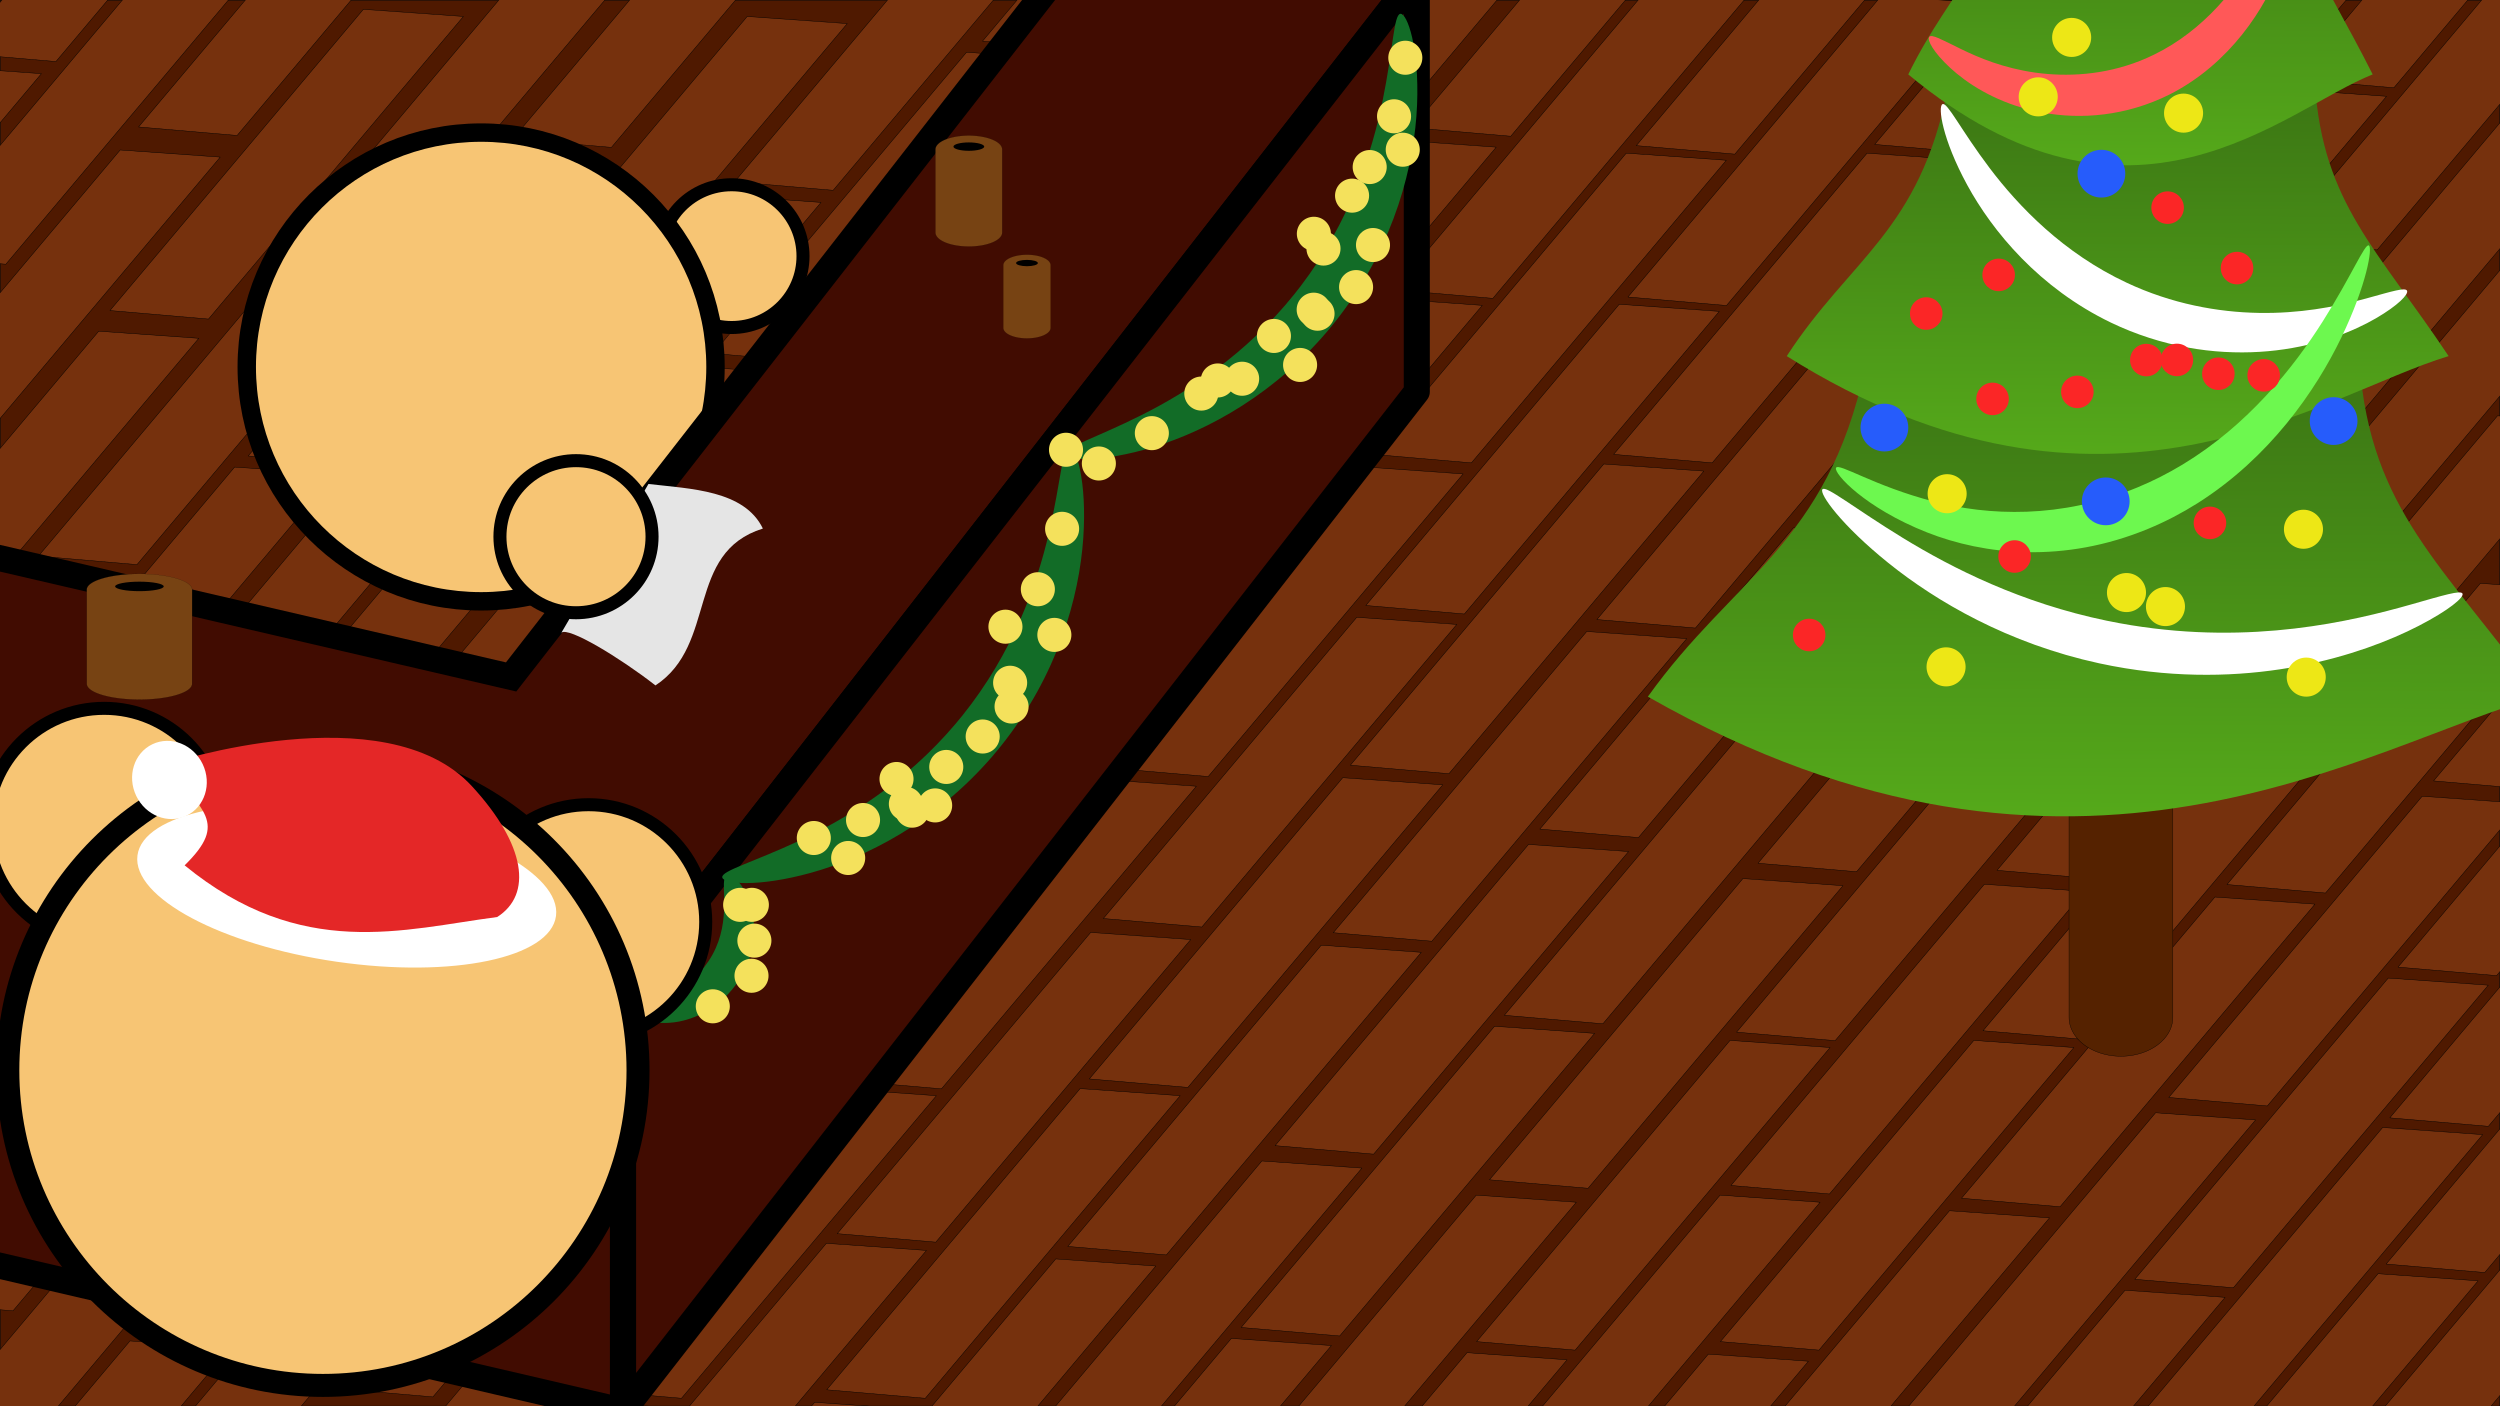 <?xml version="1.0" encoding="UTF-8" standalone="no"?>
<!-- Created with Inkscape (http://www.inkscape.org/) -->

<svg
   width="1920"
   height="1080"
   viewBox="0 0 508 285.75"
   version="1.1"
   id="svg5"
   inkscape:version="1.2.2 (b0a8486541, 2022-12-01)"
   sodipodi:docname="saloon.svg"
   xmlns:inkscape="http://www.inkscape.org/namespaces/inkscape"
   xmlns:sodipodi="http://sodipodi.sourceforge.net/DTD/sodipodi-0.dtd"
   xmlns:xlink="http://www.w3.org/1999/xlink"
   xmlns="http://www.w3.org/2000/svg"
   xmlns:svg="http://www.w3.org/2000/svg">
  <rect x="0" y="0" width="508" height="285.75" fill="#333333" stroke="none"/>
  <sodipodi:namedview
     id="namedview7"
     pagecolor="#ffffff"
     bordercolor="#666666"
     borderopacity="1.0"
     inkscape:showpageshadow="2"
     inkscape:pageopacity="0.0"
     inkscape:pagecheckerboard="0"
     inkscape:deskcolor="#d1d1d1"
     inkscape:document-units="px"
     showgrid="false"
     inkscape:zoom="0.5"
     inkscape:cx="1146"
     inkscape:cy="475"
     inkscape:window-width="1920"
     inkscape:window-height="1004"
     inkscape:window-x="0"
     inkscape:window-y="0"
     inkscape:window-maximized="1"
     inkscape:current-layer="layer2" />
  <defs
     id="defs2">
    <inkscape:path-effect
       effect="skeletal"
       id="path-effect3522"
       is_visible="true"
       lpeversion="1"
       pattern="M 0,4.992 C 0,2.236 2.236,0 4.992,0 c 2.756,0 4.992,2.236 4.992,4.992 0,2.756 -2.236,4.992 -4.992,4.992 C 2.236,9.984 0,7.748 0,4.992 Z"
       copytype="single_stretched"
       prop_scale="0.752"
       scale_y_rel="false"
       spacing="0"
       normal_offset="0"
       tang_offset="0"
       prop_units="false"
       vertical_pattern="false"
       hide_knot="false"
       fuse_tolerance="0" />
    <inkscape:path-effect
       effect="spiro"
       id="path-effect3520"
       is_visible="true"
       lpeversion="1" />
    <inkscape:path-effect
       effect="skeletal"
       id="path-effect3516"
       is_visible="true"
       lpeversion="1"
       pattern="M 0,4.992 C 0,2.236 2.236,0 4.992,0 c 2.756,0 4.992,2.236 4.992,4.992 0,2.756 -2.236,4.992 -4.992,4.992 C 2.236,9.984 0,7.748 0,4.992 Z"
       copytype="single_stretched"
       prop_scale="0.752"
       scale_y_rel="false"
       spacing="0"
       normal_offset="0"
       tang_offset="0"
       prop_units="false"
       vertical_pattern="false"
       hide_knot="false"
       fuse_tolerance="0" />
    <inkscape:path-effect
       effect="spiro"
       id="path-effect3514"
       is_visible="true"
       lpeversion="1" />
    <inkscape:path-effect
       effect="skeletal"
       id="path-effect3510"
       is_visible="true"
       lpeversion="1"
       pattern="M 0,4.992 C 0,2.236 2.236,0 4.992,0 c 2.756,0 4.992,2.236 4.992,4.992 0,2.756 -2.236,4.992 -4.992,4.992 C 2.236,9.984 0,7.748 0,4.992 Z"
       copytype="single_stretched"
       prop_scale="0.752"
       scale_y_rel="false"
       spacing="0"
       normal_offset="0"
       tang_offset="0"
       prop_units="false"
       vertical_pattern="false"
       hide_knot="false"
       fuse_tolerance="0" />
    <inkscape:path-effect
       effect="spiro"
       id="path-effect3508"
       is_visible="true"
       lpeversion="1" />
    <inkscape:path-effect
       effect="skeletal"
       id="path-effect3504"
       is_visible="true"
       lpeversion="1"
       pattern="M 0,4.992 C 0,2.236 2.236,0 4.992,0 c 2.756,0 4.992,2.236 4.992,4.992 0,2.756 -2.236,4.992 -4.992,4.992 C 2.236,9.984 0,7.748 0,4.992 Z"
       copytype="single_stretched"
       prop_scale="0.752"
       scale_y_rel="false"
       spacing="0"
       normal_offset="0"
       tang_offset="0"
       prop_units="false"
       vertical_pattern="false"
       hide_knot="false"
       fuse_tolerance="0" />
    <inkscape:path-effect
       effect="spiro"
       id="path-effect3502"
       is_visible="true"
       lpeversion="1" />
    <linearGradient
       inkscape:collect="always"
       id="linearGradient2834">
      <stop
         style="stop-color:#57ad1b;stop-opacity:1;"
         offset="0"
         id="stop2832" />
      <stop
         style="stop-color:#3d7914;stop-opacity:1;"
         offset="1"
         id="stop2830" />
    </linearGradient>
    <inkscape:path-effect
       effect="skeletal"
       id="path-effect21608"
       is_visible="true"
       lpeversion="1"
       pattern="M 0,4.992 C 0,2.236 2.236,0 4.992,0 c 2.756,0 4.992,2.236 4.992,4.992 0,2.756 -2.236,4.992 -4.992,4.992 C 2.236,9.984 0,7.748 0,4.992 Z"
       copytype="single_stretched"
       prop_scale="0.752"
       scale_y_rel="false"
       spacing="0"
       normal_offset="0"
       tang_offset="0"
       prop_units="false"
       vertical_pattern="false"
       hide_knot="false"
       fuse_tolerance="0" />
    <inkscape:path-effect
       effect="spiro"
       id="path-effect21604"
       is_visible="true"
       lpeversion="1" />
    <inkscape:path-effect
       effect="skeletal"
       id="path-effect21598"
       is_visible="true"
       lpeversion="1"
       pattern="M 0,4.992 C 0,2.236 2.236,0 4.992,0 c 2.756,0 4.992,2.236 4.992,4.992 0,2.756 -2.236,4.992 -4.992,4.992 C 2.236,9.984 0,7.748 0,4.992 Z"
       copytype="single_stretched"
       prop_scale="1"
       scale_y_rel="false"
       spacing="0"
       normal_offset="0"
       tang_offset="0"
       prop_units="false"
       vertical_pattern="false"
       hide_knot="false"
       fuse_tolerance="0" />
    <inkscape:path-effect
       effect="spiro"
       id="path-effect21594"
       is_visible="true"
       lpeversion="1" />
    <inkscape:path-effect
       effect="skeletal"
       id="path-effect21588"
       is_visible="true"
       lpeversion="1"
       pattern="M 0,4.992 C 0,2.236 2.236,0 4.992,0 c 2.756,0 4.992,2.236 4.992,4.992 0,2.756 -2.236,4.992 -4.992,4.992 C 2.236,9.984 0,7.748 0,4.992 Z"
       copytype="single_stretched"
       prop_scale="1"
       scale_y_rel="false"
       spacing="0"
       normal_offset="0"
       tang_offset="0"
       prop_units="false"
       vertical_pattern="false"
       hide_knot="false"
       fuse_tolerance="0" />
    <inkscape:path-effect
       effect="spiro"
       id="path-effect21586"
       is_visible="true"
       lpeversion="1" />
    <inkscape:path-effect
       effect="skeletal"
       id="path-effect21383"
       is_visible="true"
       lpeversion="1"
       pattern="M 0,4.992 C 0,2.236 2.236,0 4.992,0 c 2.756,0 4.992,2.236 4.992,4.992 0,2.756 -2.236,4.992 -4.992,4.992 C 2.236,9.984 0,7.748 0,4.992 Z"
       copytype="single_stretched"
       prop_scale="1"
       scale_y_rel="false"
       spacing="0"
       normal_offset="0"
       tang_offset="0"
       prop_units="false"
       vertical_pattern="false"
       hide_knot="false"
       fuse_tolerance="0" />
    <inkscape:perspective
       sodipodi:type="inkscape:persp3d"
       inkscape:vp_x="258.42628 : 0 : 0"
       inkscape:vp_y="1000 : 0 : 0"
       inkscape:vp_z="258.42628 : 0 : 0"
       inkscape:persp3d-origin="254 : 95.25 : 1"
       id="perspective9685" />
    <linearGradient
       inkscape:collect="always"
       xlink:href="#linearGradient2834"
       id="linearGradient2836"
       x1="428.807"
       y1="172.87"
       x2="429.181"
       y2="95.041"
       gradientUnits="userSpaceOnUse"
       gradientTransform="matrix(1.178,0,0,1.178,-73.479,-30.851)" />
    <linearGradient
       inkscape:collect="always"
       xlink:href="#linearGradient2834"
       id="linearGradient2939"
       gradientUnits="userSpaceOnUse"
       x1="428.807"
       y1="172.87"
       x2="429.181"
       y2="95.041"
       gradientTransform="matrix(0.875,0,0,0.963,60.052,-68.575)" />
    <linearGradient
       inkscape:collect="always"
       xlink:href="#linearGradient2834"
       id="linearGradient2944"
       gradientUnits="userSpaceOnUse"
       gradientTransform="matrix(0.614,0,0,0.895,175.154,-115.88)"
       x1="428.807"
       y1="172.87"
       x2="429.181"
       y2="95.041" />
    <linearGradient
       inkscape:collect="always"
       xlink:href="#linearGradient2834"
       id="linearGradient3195"
       gradientUnits="userSpaceOnUse"
       gradientTransform="matrix(0.386,0,0,0.516,273.318,-103.706)"
       x1="428.807"
       y1="172.87"
       x2="429.181"
       y2="95.041" />
  </defs>
  <g
     inkscape:groupmode="layer"
     id="layer3"
     inkscape:label="bg"
     style="display:inline">
    <rect
       style="fill:#4f1900;fill-opacity:1;stroke:#000000;stroke-width:0.084;stroke-miterlimit:1.4"
       id="rect8571"
       width="507.916"
       height="285.666"
       x="0.042"
       y="0.042" />
  </g>
  <g
     inkscape:groupmode="layer"
     id="layer4"
     inkscape:label="floor">
    <path
       id="rect8626"
       style="fill:#76310d;stroke:#000000;stroke-width:0.087;stroke-miterlimit:1.4"
       d="m 527.219,235.165 20.335,1.442 -51.808,61.495 -20.027,-1.731 z"
       sodipodi:nodetypes="ccccc"
       sodipodi:insensitive="true" />
    <path
       id="path9503"
       style="fill:#76310d;stroke:#000000;stroke-width:0.087;stroke-miterlimit:1.4"
       d="m 536.36,195.648 20.335,1.442 -51.808,61.495 -20.027,-1.731 z"
       sodipodi:nodetypes="ccccc"
       sodipodi:insensitive="true" />
    <path
       id="path9505"
       style="fill:#76310d;stroke:#000000;stroke-width:0.087;stroke-miterlimit:1.4"
       d="m 483.223,258.818 20.335,1.442 -51.808,61.495 -20.027,-1.731 z"
       sodipodi:nodetypes="ccccc"
       sodipodi:insensitive="true" />
    <path
       id="path9507"
       style="fill:#76310d;stroke:#000000;stroke-width:0.087;stroke-miterlimit:1.4"
       d="m 484.153,229.108 20.335,1.442 -51.808,61.495 -20.027,-1.731 z"
       sodipodi:nodetypes="ccccc"
       sodipodi:insensitive="true" />
    <path
       id="path9509"
       style="fill:#76310d;stroke:#000000;stroke-width:0.087;stroke-miterlimit:1.4"
       d="m 537.101,165.938 20.335,1.442 -51.808,61.495 -20.027,-1.731 z"
       sodipodi:nodetypes="ccccc"
       sodipodi:insensitive="true" />
    <path
       id="path9511"
       style="fill:#76310d;stroke:#000000;stroke-width:0.087;stroke-miterlimit:1.4"
       d="m 26.409,272.48 20.335,1.442 -51.808,61.495 -20.027,-1.731 z"
       sodipodi:nodetypes="ccccc"
       sodipodi:insensitive="true" />
    <path
       id="path9513"
       style="fill:#76310d;stroke:#000000;stroke-width:0.087;stroke-miterlimit:1.4"
       d="m 133.422,144.811 20.335,1.442 -51.808,61.495 -20.027,-1.731 z"
       sodipodi:nodetypes="ccccc"
       sodipodi:insensitive="true" />
    <path
       id="path9515"
       style="fill:#76310d;stroke:#000000;stroke-width:0.087;stroke-miterlimit:1.4"
       d="m 80.181,209.057 20.335,1.442 -51.808,61.495 -20.027,-1.731 z"
       sodipodi:nodetypes="ccccc"
       sodipodi:insensitive="true" />
    <path
       id="path9517"
       style="fill:#76310d;stroke:#000000;stroke-width:0.087;stroke-miterlimit:1.4"
       d="m 538.773,135.312 20.335,1.442 -51.808,61.495 -20.027,-1.731 z"
       sodipodi:nodetypes="ccccc"
       sodipodi:insensitive="true" />
    <path
       id="path9519"
       style="fill:#76310d;stroke:#000000;stroke-width:0.087;stroke-miterlimit:1.4"
       d="m 485.291,198.744 20.335,1.442 -51.808,61.495 -20.027,-1.731 z"
       sodipodi:nodetypes="ccccc"
       sodipodi:insensitive="true" />
    <path
       id="path9521"
       style="fill:#76310d;stroke:#000000;stroke-width:0.087;stroke-miterlimit:1.4"
       d="m 431.809,262.177 20.335,1.442 -51.808,61.495 -20.027,-1.731 z"
       sodipodi:nodetypes="ccccc"
       sodipodi:insensitive="true" />
    <path
       id="path9523"
       style="fill:#76310d;stroke:#000000;stroke-width:0.087;stroke-miterlimit:1.4"
       d="m 438.008,226.121 20.335,1.442 -51.808,61.495 -20.027,-1.731 z"
       sodipodi:nodetypes="ccccc"
       sodipodi:insensitive="true" />
    <path
       id="path9525"
       style="fill:#76310d;stroke:#000000;stroke-width:0.087;stroke-miterlimit:1.4"
       d="m 492.189,161.797 20.335,1.442 -51.808,61.495 -20.027,-1.731 z"
       sodipodi:nodetypes="ccccc"
       sodipodi:insensitive="true" />
    <path
       id="path9527"
       style="fill:#76310d;stroke:#000000;stroke-width:0.087;stroke-miterlimit:1.4"
       d="m 545.992,97.474 20.335,1.442 -51.808,61.495 -20.027,-1.731 z"
       sodipodi:nodetypes="ccccc"
       sodipodi:insensitive="true" />
    <path
       id="path9529"
       style="fill:#76310d;stroke:#000000;stroke-width:0.087;stroke-miterlimit:1.4"
       d="m 504.015,118.531 20.335,1.442 -51.808,61.495 -20.027,-1.731 z"
       sodipodi:nodetypes="ccccc"
       sodipodi:insensitive="true" />
    <path
       id="path9531"
       style="fill:#76310d;stroke:#000000;stroke-width:0.087;stroke-miterlimit:1.4"
       d="m 450.072,182.277 20.335,1.442 -51.808,61.495 -20.027,-1.731 z"
       sodipodi:nodetypes="ccccc"
       sodipodi:insensitive="true" />
    <path
       id="path9533"
       style="fill:#76310d;stroke:#000000;stroke-width:0.087;stroke-miterlimit:1.4"
       d="m 396.129,246.024 20.335,1.442 -51.808,61.495 -20.027,-1.731 z"
       sodipodi:nodetypes="ccccc"
       sodipodi:insensitive="true" />
    <path
       id="path9535"
       style="fill:#76310d;stroke:#000000;stroke-width:0.087;stroke-miterlimit:1.4"
       d="m 401.08,211.41 20.335,1.442 -51.808,61.495 -20.027,-1.731 z"
       sodipodi:nodetypes="ccccc"
       sodipodi:insensitive="true" />
    <path
       id="path9537"
       style="fill:#76310d;stroke:#000000;stroke-width:0.087;stroke-miterlimit:1.4"
       d="m 454.442,148.24 20.335,1.442 -51.808,61.495 -20.027,-1.731 z"
       sodipodi:nodetypes="ccccc"
       sodipodi:insensitive="true" />
    <path
       id="path9539"
       style="fill:#76310d;stroke:#000000;stroke-width:0.087;stroke-miterlimit:1.4"
       d="m 507.489,84.494 20.335,1.442 -51.808,61.495 -20.027,-1.731 z"
       sodipodi:nodetypes="ccccc"
       sodipodi:insensitive="true" />
    <path
       id="path9541"
       style="fill:#76310d;stroke:#000000;stroke-width:0.087;stroke-miterlimit:1.4"
       d="m 347.137,275.157 20.335,1.442 -51.808,61.495 -20.027,-1.731 z"
       sodipodi:nodetypes="ccccc"
       sodipodi:insensitive="true" />
    <path
       id="path9543"
       style="fill:#76310d;stroke:#000000;stroke-width:0.087;stroke-miterlimit:1.4"
       d="m 349.518,242.851 20.335,1.442 -51.808,61.495 -20.027,-1.731 z"
       sodipodi:nodetypes="ccccc"
       sodipodi:insensitive="true" />
    <path
       id="path9545"
       style="fill:#76310d;stroke:#000000;stroke-width:0.087;stroke-miterlimit:1.4"
       d="m 403.223,179.681 20.335,1.442 -51.808,61.495 -20.027,-1.731 z"
       sodipodi:nodetypes="ccccc"
       sodipodi:insensitive="true" />
    <path
       id="path9547"
       style="fill:#76310d;stroke:#000000;stroke-width:0.087;stroke-miterlimit:1.4"
       d="m 457.285,115.646 20.335,1.442 -51.808,61.495 -20.027,-1.731 z"
       sodipodi:nodetypes="ccccc"
       sodipodi:insensitive="true" />
    <path
       id="path9549"
       style="fill:#76310d;stroke:#000000;stroke-width:0.087;stroke-miterlimit:1.4"
       d="m 458.572,85.071 20.335,1.442 -51.808,61.495 -20.027,-1.731 z"
       sodipodi:nodetypes="ccccc"
       sodipodi:insensitive="true" />
    <path
       id="path9551"
       style="fill:#76310d;stroke:#000000;stroke-width:0.087;stroke-miterlimit:1.4"
       d="m 404.371,148.529 20.335,1.442 -51.808,61.495 -20.027,-1.731 z"
       sodipodi:nodetypes="ccccc"
       sodipodi:insensitive="true" />
    <path
       id="path9553"
       style="fill:#76310d;stroke:#000000;stroke-width:0.087;stroke-miterlimit:1.4"
       d="m 351.542,211.41 20.335,1.442 -51.808,61.495 -20.027,-1.731 z"
       sodipodi:nodetypes="ccccc"
       sodipodi:insensitive="true" />
    <path
       id="path9555"
       style="fill:#76310d;stroke:#000000;stroke-width:0.087;stroke-miterlimit:1.4"
       d="m 298.096,274.868 20.335,1.442 -51.808,61.495 -20.027,-1.731 z"
       sodipodi:nodetypes="ccccc"
       sodipodi:insensitive="true" />
    <path
       id="path9557"
       style="fill:#76310d;stroke:#000000;stroke-width:0.087;stroke-miterlimit:1.4"
       d="m 299.979,242.851 20.335,1.442 -51.808,61.495 -20.027,-1.731 z"
       sodipodi:nodetypes="ccccc"
       sodipodi:insensitive="true" />
    <path
       id="path9559"
       style="fill:#76310d;stroke:#000000;stroke-width:0.087;stroke-miterlimit:1.4"
       d="m 354.161,178.527 20.335,1.442 -51.808,61.495 -20.027,-1.731 z"
       sodipodi:nodetypes="ccccc"
       sodipodi:insensitive="true" />
    <path
       id="path9561"
       style="fill:#76310d;stroke:#000000;stroke-width:0.087;stroke-miterlimit:1.4"
       d="m 408.72,114.204 20.335,1.442 -51.808,61.495 -20.027,-1.731 z"
       sodipodi:nodetypes="ccccc"
       sodipodi:insensitive="true" />
    <path
       id="path9563"
       style="fill:#76310d;stroke:#000000;stroke-width:0.087;stroke-miterlimit:1.4"
       d="m 411.361,81.262 20.335,1.442 -51.808,61.495 -20.027,-1.731 z"
       sodipodi:nodetypes="ccccc"
       sodipodi:insensitive="true" />
    <path
       id="path9565"
       style="fill:#76310d;stroke:#000000;stroke-width:0.087;stroke-miterlimit:1.4"
       d="m 357.175,145.102 20.335,1.442 -51.808,61.495 -20.027,-1.731 z"
       sodipodi:nodetypes="ccccc"
       sodipodi:insensitive="true" />
    <path
       id="path9567"
       style="fill:#76310d;stroke:#000000;stroke-width:0.087;stroke-miterlimit:1.4"
       d="m 303.693,208.535 20.335,1.442 -51.808,61.495 -20.027,-1.731 z"
       sodipodi:nodetypes="ccccc"
       sodipodi:insensitive="true" />
    <path
       id="path9569"
       style="fill:#76310d;stroke:#000000;stroke-width:0.087;stroke-miterlimit:1.4"
       d="m 250.211,271.967 20.335,1.442 -51.808,61.495 -20.027,-1.731 z"
       sodipodi:nodetypes="ccccc"
       sodipodi:insensitive="true" />
    <path
       id="path9571"
       style="fill:#76310d;stroke:#000000;stroke-width:0.087;stroke-miterlimit:1.4"
       d="m 256.41,235.911 20.335,1.442 -51.808,61.495 -20.027,-1.731 z"
       sodipodi:nodetypes="ccccc"
       sodipodi:insensitive="true" />
    <path
       id="path9573"
       style="fill:#76310d;stroke:#000000;stroke-width:0.087;stroke-miterlimit:1.4"
       d="m 310.592,171.588 20.335,1.442 -51.808,61.495 -20.027,-1.731 z"
       sodipodi:nodetypes="ccccc"
       sodipodi:insensitive="true" />
    <path
       id="path9575"
       style="fill:#76310d;stroke:#000000;stroke-width:0.087;stroke-miterlimit:1.4"
       d="m 364.395,107.264 20.335,1.442 -51.808,61.495 -20.027,-1.731 z"
       sodipodi:nodetypes="ccccc"
       sodipodi:insensitive="true" />
    <path
       id="path9577"
       style="fill:#76310d;stroke:#000000;stroke-width:0.087;stroke-miterlimit:1.4"
       d="m 322.417,128.321 20.335,1.442 -51.808,61.495 -20.027,-1.731 z"
       sodipodi:nodetypes="ccccc"
       sodipodi:insensitive="true" />
    <path
       id="path9579"
       style="fill:#76310d;stroke:#000000;stroke-width:0.087;stroke-miterlimit:1.4"
       d="m 268.474,192.067 20.335,1.442 -51.808,61.495 -20.027,-1.731 z"
       sodipodi:nodetypes="ccccc"
       sodipodi:insensitive="true" />
    <path
       id="path9581"
       style="fill:#76310d;stroke:#000000;stroke-width:0.087;stroke-miterlimit:1.4"
       d="m 214.531,255.814 20.335,1.442 -51.808,61.495 -20.027,-1.731 z"
       sodipodi:nodetypes="ccccc"
       sodipodi:insensitive="true" />
    <path
       id="path9583"
       style="fill:#76310d;stroke:#000000;stroke-width:0.087;stroke-miterlimit:1.4"
       d="m 219.483,221.2 20.335,1.442 -51.808,61.495 -20.027,-1.731 z"
       sodipodi:nodetypes="ccccc"
       sodipodi:insensitive="true" />
    <path
       id="path9585"
       style="fill:#76310d;stroke:#000000;stroke-width:0.087;stroke-miterlimit:1.4"
       d="m 272.844,158.031 20.335,1.442 -51.808,61.495 -20.027,-1.731 z"
       sodipodi:nodetypes="ccccc"
       sodipodi:insensitive="true" />
    <path
       id="path9587"
       style="fill:#76310d;stroke:#000000;stroke-width:0.087;stroke-miterlimit:1.4"
       d="m 325.891,94.284 20.335,1.442 -51.808,61.495 -20.027,-1.731 z"
       sodipodi:nodetypes="ccccc"
       sodipodi:insensitive="true" />
    <path
       id="path9589"
       style="fill:#76310d;stroke:#000000;stroke-width:0.087;stroke-miterlimit:1.4"
       d="m 165.54,284.947 20.335,1.442 -51.808,61.495 -20.027,-1.731 z"
       sodipodi:nodetypes="ccccc"
       sodipodi:insensitive="true" />
    <path
       id="path9591"
       style="fill:#76310d;stroke:#000000;stroke-width:0.087;stroke-miterlimit:1.4"
       d="m 167.921,252.641 20.335,1.442 -51.808,61.495 -20.027,-1.731 z"
       sodipodi:nodetypes="ccccc"
       sodipodi:insensitive="true" />
    <path
       id="path9593"
       style="fill:#76310d;stroke:#000000;stroke-width:0.087;stroke-miterlimit:1.4"
       d="m 221.625,189.471 20.335,1.442 -51.808,61.495 -20.027,-1.731 z"
       sodipodi:nodetypes="ccccc"
       sodipodi:insensitive="true" />
    <path
       id="path9595"
       style="fill:#76310d;stroke:#000000;stroke-width:0.087;stroke-miterlimit:1.4"
       d="m 275.687,125.436 20.335,1.442 -51.808,61.495 -20.027,-1.731 z"
       sodipodi:nodetypes="ccccc"
       sodipodi:insensitive="true" />
    <path
       id="path9597"
       style="fill:#76310d;stroke:#000000;stroke-width:0.087;stroke-miterlimit:1.4"
       d="m 276.975,94.861 20.335,1.442 -51.808,61.495 -20.027,-1.731 z"
       sodipodi:nodetypes="ccccc"
       sodipodi:insensitive="true" />
    <path
       id="path9599"
       style="fill:#76310d;stroke:#000000;stroke-width:0.087;stroke-miterlimit:1.4"
       d="m 222.773,158.319 20.335,1.442 -51.808,61.495 -20.027,-1.731 z"
       sodipodi:nodetypes="ccccc"
       sodipodi:insensitive="true" />
    <path
       id="path9601"
       style="fill:#76310d;stroke:#000000;stroke-width:0.087;stroke-miterlimit:1.4"
       d="m 169.944,221.2 20.335,1.442 -51.808,61.495 -20.027,-1.731 z"
       sodipodi:nodetypes="ccccc"
       sodipodi:insensitive="true" />
    <path
       id="path9603"
       style="fill:#76310d;stroke:#000000;stroke-width:0.087;stroke-miterlimit:1.4"
       d="m 116.498,284.658 20.335,1.442 -51.808,61.495 -20.027,-1.731 z"
       sodipodi:nodetypes="ccccc"
       sodipodi:insensitive="true" />
    <path
       id="path9605"
       style="fill:#76310d;stroke:#000000;stroke-width:0.087;stroke-miterlimit:1.4"
       d="m 118.382,252.641 20.335,1.442 -51.808,61.495 -20.027,-1.731 z"
       sodipodi:nodetypes="ccccc"
       sodipodi:insensitive="true" />
    <path
       id="path9607"
       style="fill:#76310d;stroke:#000000;stroke-width:0.087;stroke-miterlimit:1.4"
       d="m 172.563,188.317 20.335,1.442 -51.808,61.495 -20.027,-1.731 z"
       sodipodi:nodetypes="ccccc"
       sodipodi:insensitive="true" />
    <path
       id="path9609"
       style="fill:#76310d;stroke:#000000;stroke-width:0.087;stroke-miterlimit:1.4"
       d="m 227.122,123.994 20.335,1.442 -51.808,61.495 -20.027,-1.731 z"
       sodipodi:nodetypes="ccccc"
       sodipodi:insensitive="true" />
    <path
       id="path9613"
       style="fill:#76310d;stroke:#000000;stroke-width:0.087;stroke-miterlimit:1.4"
       d="m 375.983,64.685 20.335,1.442 -51.808,61.495 -20.027,-1.731 z"
       sodipodi:nodetypes="ccccc"
       sodipodi:insensitive="true" />
    <path
       id="path9615"
       style="fill:#76310d;stroke:#000000;stroke-width:0.087;stroke-miterlimit:1.4"
       d="m 329.031,61.829 20.335,1.442 -51.808,61.495 -20.027,-1.731 z"
       sodipodi:nodetypes="ccccc"
       sodipodi:insensitive="true" />
    <path
       id="path9617"
       style="fill:#76310d;stroke:#000000;stroke-width:0.087;stroke-miterlimit:1.4"
       d="m 280.87,60.605 20.335,1.442 -51.808,61.495 -20.027,-1.731 z"
       sodipodi:nodetypes="ccccc"
       sodipodi:insensitive="true" />
    <path
       id="path9619"
       style="fill:#76310d;stroke:#000000;stroke-width:0.087;stroke-miterlimit:1.4"
       d="m 230.428,90.792 20.335,1.442 -51.808,61.495 -20.027,-1.731 z"
       sodipodi:nodetypes="ccccc"
       sodipodi:insensitive="true" />
    <path
       id="path9621"
       style="fill:#76310d;stroke:#000000;stroke-width:0.087;stroke-miterlimit:1.4"
       d="m 175.286,155.652 20.335,1.442 -51.808,61.495 -20.027,-1.731 z"
       sodipodi:nodetypes="ccccc"
       sodipodi:insensitive="true" />
    <path
       id="path9623"
       style="fill:#76310d;stroke:#000000;stroke-width:0.087;stroke-miterlimit:1.4"
       d="m 184.484,115.267 20.335,1.442 -51.808,61.495 -20.027,-1.731 z"
       sodipodi:nodetypes="ccccc"
       sodipodi:insensitive="true" />
    <path
       id="path9625"
       style="fill:#76310d;stroke:#000000;stroke-width:0.087;stroke-miterlimit:1.4"
       d="m 119.442,220.919 20.335,1.442 -51.808,61.495 -20.027,-1.731 z"
       sodipodi:nodetypes="ccccc"
       sodipodi:insensitive="true" />
    <path
       id="path11208"
       style="fill:#76310d;stroke:#000000;stroke-width:0.087;stroke-miterlimit:1.4"
       d="m 510.395,52.036 20.335,1.442 -51.808,61.495 -20.027,-1.731 z"
       sodipodi:nodetypes="ccccc"
       sodipodi:insensitive="true" />
    <path
       id="path11210"
       style="fill:#76310d;stroke:#000000;stroke-width:0.087;stroke-miterlimit:1.4"
       d="m 510.88,21.515 20.335,1.442 -51.808,61.495 -20.027,-1.731 z"
       sodipodi:nodetypes="ccccc"
       sodipodi:insensitive="true" />
    <path
       id="path11212"
       style="fill:#76310d;stroke:#000000;stroke-width:0.087;stroke-miterlimit:1.4"
       d="m 462.192,51.067 20.335,1.442 -51.808,61.495 -20.027,-1.731 z"
       sodipodi:nodetypes="ccccc"
       sodipodi:insensitive="true" />
    <path
       id="path11214"
       style="fill:#76310d;stroke:#000000;stroke-width:0.087;stroke-miterlimit:1.4"
       d="m 514.513,-12.155 20.335,1.442 -51.808,61.495 -20.027,-1.731 z"
       sodipodi:nodetypes="ccccc"
       sodipodi:insensitive="true" />
    <path
       id="path11216"
       style="fill:#76310d;stroke:#000000;stroke-width:0.087;stroke-miterlimit:1.4"
       d="m 464.614,18.124 20.335,1.442 -51.808,61.495 -20.027,-1.731 z"
       sodipodi:nodetypes="ccccc"
       sodipodi:insensitive="true" />
    <path
       id="path11218"
       style="fill:#76310d;stroke:#000000;stroke-width:0.087;stroke-miterlimit:1.4"
       d="m 517.904,-45.097 20.335,1.442 -51.808,61.495 -20.027,-1.731 z"
       sodipodi:nodetypes="ccccc"
       sodipodi:insensitive="true" />
    <path
       id="path11220"
       style="fill:#76310d;stroke:#000000;stroke-width:0.087;stroke-miterlimit:1.4"
       d="m 418.143,43.959 20.335,1.442 -51.808,61.495 -20.027,-1.731 z"
       sodipodi:nodetypes="ccccc"
       sodipodi:insensitive="true" />
    <path
       id="path11222"
       style="fill:#76310d;stroke:#000000;stroke-width:0.087;stroke-miterlimit:1.4"
       d="m 471.433,-19.262 20.335,1.442 -51.808,61.495 -20.027,-1.731 z"
       sodipodi:nodetypes="ccccc"
       sodipodi:insensitive="true" />
    <path
       id="path11224"
       style="fill:#76310d;stroke:#000000;stroke-width:0.087;stroke-miterlimit:1.4"
       d="m 428.801,1.327 20.335,1.442 -51.808,61.495 -20.027,-1.731 z"
       sodipodi:nodetypes="ccccc"
       sodipodi:insensitive="true" />
    <path
       id="path11226"
       style="fill:#76310d;stroke:#000000;stroke-width:0.087;stroke-miterlimit:1.4"
       d="m 379.387,31.121 20.335,1.442 -51.808,61.495 -20.027,-1.731 z"
       sodipodi:nodetypes="ccccc"
       sodipodi:insensitive="true" />
    <path
       id="path11228"
       style="fill:#76310d;stroke:#000000;stroke-width:0.087;stroke-miterlimit:1.4"
       d="m 432.435,-31.858 20.335,1.442 -51.808,61.495 -20.027,-1.731 z"
       sodipodi:nodetypes="ccccc"
       sodipodi:insensitive="true" />
    <path
       id="path11230"
       style="fill:#76310d;stroke:#000000;stroke-width:0.087;stroke-miterlimit:1.4"
       d="m 382.294,-0.853 20.335,1.442 -51.808,61.495 -20.027,-1.731 z"
       sodipodi:nodetypes="ccccc"
       sodipodi:insensitive="true" />
    <path
       id="path11232"
       style="fill:#76310d;stroke:#000000;stroke-width:0.087;stroke-miterlimit:1.4"
       d="m 330.457,31.121 20.335,1.442 -51.808,61.495 -20.027,-1.731 z"
       sodipodi:nodetypes="ccccc"
       sodipodi:insensitive="true" />
    <path
       id="path11234"
       style="fill:#76310d;stroke:#000000;stroke-width:0.087;stroke-miterlimit:1.4"
       d="m 383.989,-31.615 20.335,1.442 -51.808,61.495 -20.027,-1.731 z"
       sodipodi:nodetypes="ccccc"
       sodipodi:insensitive="true" />
    <path
       id="path11236"
       style="fill:#76310d;stroke:#000000;stroke-width:0.087;stroke-miterlimit:1.4"
       d="m 334.817,-2.306 20.335,1.442 -51.808,61.495 -20.027,-1.731 z"
       sodipodi:nodetypes="ccccc"
       sodipodi:insensitive="true" />
    <path
       id="path11238"
       style="fill:#76310d;stroke:#000000;stroke-width:0.087;stroke-miterlimit:1.4"
       d="m 283.707,28.457 20.335,1.442 -51.808,61.495 -20.027,-1.731 z"
       sodipodi:nodetypes="ccccc"
       sodipodi:insensitive="true" />
    <path
       id="path11240"
       style="fill:#76310d;stroke:#000000;stroke-width:0.087;stroke-miterlimit:1.4"
       d="m 338.451,-35.249 20.335,1.442 -51.808,61.495 -20.027,-1.731 z"
       sodipodi:nodetypes="ccccc"
       sodipodi:insensitive="true" />
    <path
       id="path11242"
       style="fill:#76310d;stroke:#000000;stroke-width:0.087;stroke-miterlimit:1.4"
       d="m 238.169,52.437 20.335,1.442 -51.808,61.495 -20.027,-1.731 z"
       sodipodi:nodetypes="ccccc"
       sodipodi:insensitive="true" />
    <path
       id="path11244"
       style="fill:#76310d;stroke:#000000;stroke-width:0.087;stroke-miterlimit:1.4"
       d="m 291.943,-11.026 20.335,1.442 -51.808,61.495 -20.027,-1.731 z"
       sodipodi:nodetypes="ccccc"
       sodipodi:insensitive="true" />
    <path
       id="path11246"
       style="fill:#76310d;stroke:#000000;stroke-width:0.087;stroke-miterlimit:1.4"
       d="m 130.136,178.88 20.335,1.442 -51.808,61.495 -20.027,-1.731 z"
       sodipodi:nodetypes="ccccc"
       sodipodi:insensitive="true" />
    <path
       id="path11248"
       style="fill:#76310d;stroke:#000000;stroke-width:0.087;stroke-miterlimit:1.4"
       d="m 75.392,243.312 20.335,1.442 -51.808,61.495 -20.027,-1.731 z"
       sodipodi:nodetypes="ccccc"
       sodipodi:insensitive="true" />
    <path
       id="path11250"
       style="fill:#76310d;stroke:#000000;stroke-width:0.087;stroke-miterlimit:1.4"
       d="m 187.197,81.347 20.335,1.442 -51.808,61.495 -20.027,-1.731 z"
       sodipodi:nodetypes="ccccc"
       sodipodi:insensitive="true" />
    <path
       id="path11252"
       style="fill:#76310d;stroke:#000000;stroke-width:0.087;stroke-miterlimit:1.4"
       d="m 242.909,16.431 20.335,1.442 -51.808,61.495 -20.027,-1.731 z"
       sodipodi:nodetypes="ccccc"
       sodipodi:insensitive="true" />
    <path
       id="path11254"
       style="fill:#76310d;stroke:#000000;stroke-width:0.087;stroke-miterlimit:1.4"
       d="m 297.168,-48.002 20.335,1.442 -51.808,61.495 -20.027,-1.731 z"
       sodipodi:nodetypes="ccccc"
       sodipodi:insensitive="true" />
    <path
       id="path11256"
       style="fill:#76310d;stroke:#000000;stroke-width:0.087;stroke-miterlimit:1.4"
       d="m 245.815,-16.512 20.335,1.442 -51.808,61.495 -20.027,-1.731 z"
       sodipodi:nodetypes="ccccc"
       sodipodi:insensitive="true" />
    <path
       id="path11258"
       style="fill:#76310d;stroke:#000000;stroke-width:0.087;stroke-miterlimit:1.4"
       d="m 191.557,46.951 20.335,1.442 -51.808,61.495 -20.027,-1.731 z"
       sodipodi:nodetypes="ccccc"
       sodipodi:insensitive="true" />
    <path
       id="path11260"
       style="fill:#76310d;stroke:#000000;stroke-width:0.087;stroke-miterlimit:1.4"
       d="m 137.782,110.415 20.335,1.442 -51.808,61.495 -20.027,-1.731 z"
       sodipodi:nodetypes="ccccc"
       sodipodi:insensitive="true" />
    <path
       id="path11262"
       style="fill:#76310d;stroke:#000000;stroke-width:0.087;stroke-miterlimit:1.4"
       d="m 83.523,174.363 20.335,1.442 -51.808,61.495 -20.027,-1.731 z"
       sodipodi:nodetypes="ccccc"
       sodipodi:insensitive="true" />
    <path
       id="path11370"
       style="fill:#76310d;stroke:#000000;stroke-width:0.087;stroke-miterlimit:1.4"
       d="m 30.234,238.31 20.335,1.442 -51.808,61.495 -20.027,-1.731 z"
       sodipodi:nodetypes="ccccc"
       sodipodi:insensitive="true" />
    <path
       id="path11372"
       style="fill:#76310d;stroke:#000000;stroke-width:0.087;stroke-miterlimit:1.4"
       d="m 34.109,203.43 20.335,1.442 -51.808,61.495 -20.027,-1.731 z"
       sodipodi:nodetypes="ccccc"
       sodipodi:insensitive="true" />
    <path
       id="path11374"
       style="fill:#76310d;stroke:#000000;stroke-width:0.087;stroke-miterlimit:1.4"
       d="m 86.43,138.997 20.335,1.442 -51.808,61.495 -20.027,-1.731 z"
       sodipodi:nodetypes="ccccc"
       sodipodi:insensitive="true" />
    <path
       id="path11376"
       style="fill:#76310d;stroke:#000000;stroke-width:0.087;stroke-miterlimit:1.4"
       d="m 142.627,74.565 20.335,1.442 -51.808,61.495 -20.027,-1.731 z"
       sodipodi:nodetypes="ccccc"
       sodipodi:insensitive="true" />
    <path
       id="path11378"
       style="fill:#76310d;stroke:#000000;stroke-width:0.087;stroke-miterlimit:1.4"
       d="m 196.401,10.617 20.335,1.442 -51.808,61.495 -20.027,-1.731 z"
       sodipodi:nodetypes="ccccc"
       sodipodi:insensitive="true" />
    <path
       id="path11380"
       style="fill:#76310d;stroke:#000000;stroke-width:0.087;stroke-miterlimit:1.4"
       d="m 251.144,-52.846 20.335,1.442 -51.808,61.495 -20.027,-1.731 z"
       sodipodi:nodetypes="ccccc"
       sodipodi:insensitive="true" />
    <path
       id="path11382"
       style="fill:#76310d;stroke:#000000;stroke-width:0.087;stroke-miterlimit:1.4"
       d="m 200.761,-24.263 20.335,1.442 -51.808,61.495 -20.027,-1.731 z"
       sodipodi:nodetypes="ccccc"
       sodipodi:insensitive="true" />
    <path
       id="path11384"
       style="fill:#76310d;stroke:#000000;stroke-width:0.087;stroke-miterlimit:1.4"
       d="m 146.502,39.684 20.335,1.442 -51.808,61.495 -20.027,-1.731 z"
       sodipodi:nodetypes="ccccc"
       sodipodi:insensitive="true" />
    <path
       id="path11386"
       style="fill:#76310d;stroke:#000000;stroke-width:0.087;stroke-miterlimit:1.4"
       d="m 90.79,104.117 20.335,1.442 -51.808,61.495 -20.027,-1.731 z"
       sodipodi:nodetypes="ccccc"
       sodipodi:insensitive="true" />
    <path
       id="path11388"
       style="fill:#76310d;stroke:#000000;stroke-width:0.087;stroke-miterlimit:1.4"
       d="M 37.5,167.58 57.836,169.022 6.027,230.517 -13.999,228.787 Z"
       sodipodi:nodetypes="ccccc"
       sodipodi:insensitive="true" />
    <path
       id="path11390"
       style="fill:#76310d;stroke:#000000;stroke-width:0.087;stroke-miterlimit:1.4"
       d="m -14.336,231.044 20.335,1.442 -51.808,61.495 -20.027,-1.731 z"
       sodipodi:nodetypes="ccccc"
       sodipodi:insensitive="true" />
    <path
       id="path11392"
       style="fill:#76310d;stroke:#000000;stroke-width:0.087;stroke-miterlimit:1.4"
       d="m 41.86,132.7 20.335,1.442 -51.808,61.495 -20.027,-1.731 z"
       sodipodi:nodetypes="ccccc"
       sodipodi:insensitive="true" />
    <path
       id="path11394"
       style="fill:#76310d;stroke:#000000;stroke-width:0.087;stroke-miterlimit:1.4"
       d="m -11.429,196.163 20.335,1.442 -51.808,61.495 -20.027,-1.731 z"
       sodipodi:nodetypes="ccccc"
       sodipodi:insensitive="true" />
    <path
       id="path11396"
       style="fill:#76310d;stroke:#000000;stroke-width:0.087;stroke-miterlimit:1.4"
       d="m 96.537,67.783 20.335,1.442 -51.808,61.495 -20.027,-1.731 z"
       sodipodi:nodetypes="ccccc"
       sodipodi:insensitive="true" />
    <path
       id="path11398"
       style="fill:#76310d;stroke:#000000;stroke-width:0.087;stroke-miterlimit:1.4"
       d="m 151.831,3.35 20.335,1.442 -51.808,61.495 -20.027,-1.731 z"
       sodipodi:nodetypes="ccccc"
       sodipodi:insensitive="true" />
    <path
       id="path11400"
       style="fill:#76310d;stroke:#000000;stroke-width:0.087;stroke-miterlimit:1.4"
       d="m 155.707,-32.984 20.335,1.442 -51.808,61.495 -20.027,-1.731 z"
       sodipodi:nodetypes="ccccc"
       sodipodi:insensitive="true" />
    <path
       id="path11402"
       style="fill:#76310d;stroke:#000000;stroke-width:0.087;stroke-miterlimit:1.4"
       d="m 101.933,31.449 20.335,1.442 -51.808,61.495 -20.027,-1.731 z"
       sodipodi:nodetypes="ccccc"
       sodipodi:insensitive="true" />
    <path
       id="path11404"
       style="fill:#76310d;stroke:#000000;stroke-width:0.087;stroke-miterlimit:1.4"
       d="m 47.674,94.912 20.335,1.442 -51.808,61.495 -20.027,-1.731 z"
       sodipodi:nodetypes="ccccc"
       sodipodi:insensitive="true" />
    <path
       id="path11406"
       style="fill:#76310d;stroke:#000000;stroke-width:0.087;stroke-miterlimit:1.4"
       d="m -5.616,159.345 20.335,1.442 -51.808,61.495 -20.027,-1.731 z"
       sodipodi:nodetypes="ccccc"
       sodipodi:insensitive="true" />
    <path
       id="path11408"
       style="fill:#76310d;stroke:#000000;stroke-width:0.087;stroke-miterlimit:1.4"
       d="m 4.558,115.259 20.335,1.442 -51.808,61.495 -20.027,-1.731 z"
       sodipodi:nodetypes="ccccc"
       sodipodi:insensitive="true" />
    <path
       id="path11410"
       style="fill:#76310d;stroke:#000000;stroke-width:0.087;stroke-miterlimit:1.4"
       d="M 59.301,51.796 79.636,53.238 27.828,114.733 7.801,113.002 Z"
       sodipodi:nodetypes="ccccc"
       sodipodi:insensitive="true" />
    <path
       id="path11412"
       style="fill:#76310d;stroke:#000000;stroke-width:0.087;stroke-miterlimit:1.4"
       d="m 114.044,-15.059 20.335,1.442 -51.808,61.495 -20.027,-1.731 z"
       sodipodi:nodetypes="ccccc"
       sodipodi:insensitive="true" />
    <path
       id="path11414"
       style="fill:#76310d;stroke:#000000;stroke-width:0.087;stroke-miterlimit:1.4"
       d="m 73.834,1.897 20.335,1.442 L 42.362,64.834 22.335,63.104 Z"
       sodipodi:nodetypes="ccccc"
       sodipodi:insensitive="true" />
    <path
       id="path11416"
       style="fill:#76310d;stroke:#000000;stroke-width:0.087;stroke-miterlimit:1.4"
       d="m 20.06,67.298 20.335,1.442 -51.808,61.495 -20.027,-1.731 z"
       sodipodi:nodetypes="ccccc"
       sodipodi:insensitive="true" />
    <path
       id="path11418"
       style="fill:#76310d;stroke:#000000;stroke-width:0.087;stroke-miterlimit:1.4"
       d="m 24.42,30.48 20.335,1.442 -51.808,61.495 -20.027,-1.731 z"
       sodipodi:nodetypes="ccccc"
       sodipodi:insensitive="true" />
    <path
       id="path11420"
       style="fill:#76310d;stroke:#000000;stroke-width:0.087;stroke-miterlimit:1.4"
       d="m 79.648,-35.406 20.335,1.442 -51.808,61.495 -20.027,-1.731 z"
       sodipodi:nodetypes="ccccc"
       sodipodi:insensitive="true" />
    <path
       id="path11422"
       style="fill:#76310d;stroke:#000000;stroke-width:0.087;stroke-miterlimit:1.4"
       d="m 32.656,-9.245 20.335,1.442 L 1.183,53.692 -18.844,51.961 Z"
       sodipodi:nodetypes="ccccc"
       sodipodi:insensitive="true" />
    <path
       id="path11424"
       style="fill:#76310d;stroke:#000000;stroke-width:0.087;stroke-miterlimit:1.4"
       d="m 42.829,-50.424 20.335,1.442 -51.808,61.495 -20.027,-1.731 z"
       sodipodi:nodetypes="ccccc"
       sodipodi:insensitive="true" />
    <path
       id="path11426"
       style="fill:#76310d;stroke:#000000;stroke-width:0.087;stroke-miterlimit:1.4"
       d="m -11.914,13.524 20.335,1.442 -51.808,61.495 -20.027,-1.731 z"
       sodipodi:nodetypes="ccccc"
       sodipodi:insensitive="true" />
  </g>
  <g
     inkscape:groupmode="layer"
     id="layer6"
     inkscape:label="behind table">
    <circle
       style="fill:#f7c574;fill-opacity:1;stroke:#000000;stroke-width:2.646;stroke-linejoin:round;stroke-miterlimit:1.4;stroke-dasharray:none;stroke-opacity:1"
       id="circle11689"
       cx="148.666"
       cy="52.046"
       r="14.505" />
    <circle
       style="fill:#f7c574;fill-opacity:1;stroke:#000000;stroke-width:3.742;stroke-linejoin:round;stroke-miterlimit:1.4;stroke-dasharray:none;stroke-opacity:1"
       id="path11629"
       cx="97.765"
       cy="74.566"
       r="47.625" />
  </g>
  <g
     inkscape:groupmode="layer"
     id="layer5"
     inkscape:label="table"
     style="display:inline">
    <path
       id="rect9702"
       style="fill:#410c01;stroke:#000000;stroke-width:5.292;stroke-miterlimit:1.4;stroke-dasharray:none"
       d="M 226.108,-19.337 103.86,137.556 -90.304,92.461 l -38.94,50.125 194.066,45.073 -0.058,0.074 61.807,14.449 161.344,-207.07 z"
       sodipodi:nodetypes="ccccccccc" />
    <path
       id="rect11432"
       style="fill:#410c01;stroke:#000000;stroke-width:5.292;stroke-linejoin:round;stroke-miterlimit:1.4;stroke-dasharray:none"
       d="M 126.612,202.156 287.894,-4.921 V 79.599 L 126.612,286.676 Z"
       sodipodi:nodetypes="ccccc" />
    <path
       id="path11435"
       style="fill:#410c01;stroke:#000000;stroke-width:5.292;stroke-linejoin:round;stroke-miterlimit:1.4;stroke-dasharray:none"
       d="m 126.581,202.178 -255.82,-59.596 v 84.52 l 255.82,59.596 z"
       sodipodi:nodetypes="ccccc" />
  </g>
  <g
     inkscape:groupmode="layer"
     id="layer7"
     inkscape:label="infront table">
    <path
       id="rect11747"
       style="fill:#e5e5e5;stroke-width:5.292;stroke-linejoin:round;stroke-miterlimit:1.4"
       d="m 131.767,98.344 c 8.547,0.997 19.465,1.252 23.248,9.056 -15.762,4.911 -9.157,23.538 -21.824,31.877 -7.35,-5.719 -17.66,-11.933 -19.113,-10.716 z"
       sodipodi:nodetypes="ccccc" />
    <circle
       style="fill:#f7c574;fill-opacity:1;stroke:#000000;stroke-width:2.646;stroke-linejoin:round;stroke-miterlimit:1.4;stroke-dasharray:none;stroke-opacity:1"
       id="path11687"
       cx="117.043"
       cy="109.057"
       r="15.454" />
    <circle
       style="fill:#f7c574;fill-opacity:1;stroke:#000000;stroke-width:2.646;stroke-linejoin:round;stroke-miterlimit:1.4;stroke-dasharray:none;stroke-opacity:1"
       id="path14200"
       cx="21.167"
       cy="167.746"
       r="23.812" />
    <path
       style="fill:#126c27;fill-opacity:1;stroke:none;stroke-width:0.265px;stroke-linecap:butt;stroke-linejoin:miter;stroke-opacity:1"
       d="m 301.961,78.951 c 0.713,-0.433 2.638,0.611 4.26,3.78 1.589,3.103 2.654,8.322 0.84,13.881 0,10e-7 0,2e-6 0,2e-6 -0.491,1.477 -1.168,2.928 -2.032,4.309 -3.215,5.135 -8.053,7.894 -12.217,8.798 -5.764,1.23 -8.881,-0.851 -8.801,-1.799 0.1,-1.187 3.238,-1.774 6.88,-3.761 2.683,-1.457 5.629,-3.814 7.78,-7.228 0.584,-0.927 1.069,-1.873 1.454,-2.823 0,0 -1e-5,-1e-6 -1e-5,-1e-6 1.495,-3.596 1.598,-7.302 1.479,-10.027 -0.12,-2.727 -0.449,-4.642 0.356,-5.13 z"
       id="path21600"
       inkscape:path-effect="#path-effect21604;#path-effect21608"
       inkscape:original-d="m 301.9611,78.951417 c -3.2384,36.248863 -3.48132,5.665777 -10.10859,27.988183 -6.33548,21.3396 21.07668,12.13861 -7.84072,0.98135"
       class="UnoptimicedTransforms"
       transform="matrix(0.972,0.027,-0.027,0.972,-143.725,93.035)"
       sodipodi:nodetypes="csc" />
    <circle
       style="fill:#f7c574;fill-opacity:1;stroke:#000000;stroke-width:2.646;stroke-linejoin:round;stroke-miterlimit:1.4;stroke-dasharray:none;stroke-opacity:1"
       id="circle14203"
       cx="119.592"
       cy="187.325"
       r="23.812" />
    <circle
       style="fill:#f7c574;fill-opacity:1;stroke:#000000;stroke-width:4.674;stroke-linejoin:round;stroke-miterlimit:1.4;stroke-dasharray:none;stroke-opacity:1"
       id="path14198"
       cx="65.617"
       cy="217.488"
       r="64.029" />
    <ellipse
       style="fill:#ffffff;fill-opacity:1;stroke:none;stroke-width:5.112;stroke-linejoin:round;stroke-miterlimit:1.4;stroke-dasharray:none;stroke-opacity:1"
       id="path14206"
       cx="92.893"
       cy="168.033"
       rx="42.955"
       ry="15.583"
       transform="matrix(0.99,0.143,-0.128,0.992,0,0)" />
    <path
       id="path15146"
       style="fill:#e42727;stroke-width:4.674;stroke-linejoin:round;stroke-miterlimit:1.4"
       inkscape:transform-center-x="-1.4819203"
       inkscape:transform-center-y="-2.3211381"
       d="m 101.028,186.34 c -18.999,2.473 -39.743,8.965 -63.512,-10.502 9.047,-8.862 3.399,-10.927 -3.483,-20.599 0,0 44.28,-14.566 61.852,4.507 11.053,11.998 12.3,22.039 5.142,26.594 z"
       sodipodi:nodetypes="cccsc" />
    <ellipse
       style="fill:#ffffff;fill-opacity:1;stroke:none;stroke-width:4.508;stroke-linejoin:round;stroke-miterlimit:1.4;stroke-dasharray:none;stroke-opacity:1"
       id="path15201"
       cx="-37.188"
       cy="157.865"
       rx="7.484"
       ry="8.045"
       transform="rotate(-25.512)" />
    <path
       style="fill:#126c27;fill-opacity:1;stroke:none;stroke-width:0.265px;stroke-linecap:butt;stroke-linejoin:miter;stroke-opacity:1"
       d="m 301.961,78.951 c 1.37,-0.148 3.865,6.803 3.386,18.516 -0.486,11.864 -4.406,27.956 -15.642,42.768 -0.512,0.675 -1.034,1.339 -1.563,1.992 0,0 -10e-6,0 -10e-6,0 -11.342,13.931 -25.404,21.397 -36.271,24.726 -10.746,3.292 -17.758,2.74 -17.976,1.412 -0.217,-1.328 6.178,-3.223 15.421,-7.856 9.358,-4.69 21.204,-12.258 31.067,-24.555 0,0 0,0 0,0 0.463,-0.576 0.921,-1.161 1.373,-1.755 9.87,-12.987 14.386,-26.873 16.582,-37.565 2.166,-10.547 2.254,-17.535 3.624,-17.683 z"
       id="path21584"
       inkscape:path-effect="#path-effect21586;#path-effect21588"
       inkscape:original-d="m 301.9611,78.951417 c 1.81887,38.227773 -11.07189,37.816993 -17.69916,60.139403 -6.33548,21.3396 -21.44988,40.43145 -50.36728,29.27419"
       class="UnoptimicedTransforms"
       transform="translate(-17.399,-76.145)"
       sodipodi:nodetypes="csc" />
    <path
       style="fill:#126c27;fill-opacity:1;stroke:none;stroke-width:0.265px;stroke-linecap:butt;stroke-linejoin:miter;stroke-opacity:1"
       d="m 301.961,78.951 c 1.37,-0.148 3.865,6.803 3.386,18.516 -0.486,11.864 -4.406,27.956 -15.642,42.768 -0.512,0.675 -1.034,1.339 -1.563,1.992 0,0 -10e-6,0 -10e-6,0 -11.342,13.931 -25.404,21.397 -36.271,24.726 -10.746,3.292 -17.758,2.74 -17.976,1.412 -0.217,-1.328 6.178,-3.223 15.421,-7.856 9.358,-4.69 21.204,-12.258 31.067,-24.555 0,0 0,0 0,0 0.463,-0.576 0.921,-1.161 1.373,-1.755 9.87,-12.987 14.386,-26.873 16.582,-37.565 2.166,-10.547 2.254,-17.535 3.624,-17.683 z"
       id="path21590"
       inkscape:path-effect="#path-effect21594;#path-effect21598"
       inkscape:original-d="m 301.9611,78.951417 c 1.81887,38.227773 -11.07189,37.816993 -17.69916,60.139403 -6.33548,21.3396 -21.44988,40.43145 -50.36728,29.27419"
       class="UnoptimicedTransforms"
       transform="rotate(1.562,-173.184,-3022.557)"
       sodipodi:nodetypes="csc" />
    <circle
       style="fill:#f4e15c;fill-opacity:1;stroke:none;stroke-width:1.138;stroke-linejoin:round;stroke-miterlimit:1.4;stroke-dasharray:none;stroke-opacity:1"
       id="path22006"
       cx="274.74"
       cy="39.756"
       r="3.461" />
    <use
       id="use23738"
       inkscape:spray-origin="#path22006"
       xlink:href="#path22006"
       transform="translate(10.299,-9.334)" />
    <use
       id="use23742"
       inkscape:spray-origin="#path22006"
       xlink:href="#path22006"
       transform="translate(8.53,-16.123)" />
    <use
       id="use23744"
       inkscape:spray-origin="#path22006"
       xlink:href="#path22006"
       transform="translate(10.82,-28.022)" />
    <use
       id="use23746"
       inkscape:spray-origin="#path22006"
       xlink:href="#path22006"
       transform="translate(3.581,-5.811)" />
    <use
       id="use23748"
       inkscape:spray-origin="#path22006"
       xlink:href="#path22006"
       transform="translate(-5.806,10.752)" />
    <use
       id="use23750"
       inkscape:spray-origin="#path22006"
       xlink:href="#path22006"
       transform="translate(4.252,10.034)" />
    <use
       id="use23752"
       inkscape:spray-origin="#path22006"
       xlink:href="#path22006"
       transform="translate(-7.762,7.749)" />
    <use
       id="use23754"
       inkscape:spray-origin="#path22006"
       xlink:href="#path22006"
       transform="translate(0.814,18.582)" />
    <use
       id="use23758"
       inkscape:spray-origin="#path22006"
       xlink:href="#path22006"
       transform="translate(-7.019,23.989)" />
    <use
       id="use23760"
       inkscape:spray-origin="#path22006"
       xlink:href="#path22006"
       transform="translate(-7.799,23.171)" />
    <use
       id="use23764"
       inkscape:spray-origin="#path22006"
       xlink:href="#path22006"
       transform="translate(-22.338,37.204)" />
    <use
       id="use23766"
       inkscape:spray-origin="#path22006"
       xlink:href="#path22006"
       transform="translate(-15.877,28.51)" />
    <use
       id="use23768"
       inkscape:spray-origin="#path22006"
       xlink:href="#path22006"
       transform="translate(-10.561,34.4)" />
    <use
       id="use23770"
       inkscape:spray-origin="#path22006"
       xlink:href="#path22006"
       transform="translate(-27.292,37.554)" />
    <use
       id="use23772"
       inkscape:spray-origin="#path22006"
       xlink:href="#path22006"
       transform="translate(-40.686,48.26)" />
    <use
       id="use23780"
       inkscape:spray-origin="#path22006"
       xlink:href="#path22006"
       transform="translate(-30.632,40.217)" />
    <use
       id="use23786"
       inkscape:spray-origin="#path22006"
       xlink:href="#path22006"
       transform="translate(-51.453,54.426)" />
    <use
       id="use23788"
       inkscape:spray-origin="#path22006"
       xlink:href="#path22006"
       transform="translate(-58.127,51.637)" />
    <use
       id="use23790"
       inkscape:spray-origin="#path22006"
       xlink:href="#path22006"
       transform="translate(-63.848,79.979)" />
    <use
       id="use23794"
       inkscape:spray-origin="#path22006"
       xlink:href="#path22006"
       transform="translate(-60.494,89.254)" />
    <use
       id="use23798"
       inkscape:spray-origin="#path22006"
       xlink:href="#path22006"
       transform="translate(-69.19,103.808)" />
    <use
       id="use23800"
       inkscape:spray-origin="#path22006"
       xlink:href="#path22006"
       transform="translate(-69.481,98.981)" />
    <use
       id="use23802"
       inkscape:spray-origin="#path22006"
       xlink:href="#path22006"
       transform="translate(-70.433,87.589)" />
    <use
       id="use23806"
       inkscape:spray-origin="#path22006"
       xlink:href="#path22006"
       transform="translate(-58.921,67.7)" />
    <use
       id="use23808"
       inkscape:spray-origin="#path22006"
       xlink:href="#path22006"
       transform="translate(-75.059,109.903)" />
    <use
       id="use23810"
       inkscape:spray-origin="#path22006"
       xlink:href="#path22006"
       transform="translate(-84.718,123.904)" />
    <use
       id="use23812"
       inkscape:spray-origin="#path22006"
       xlink:href="#path22006"
       transform="translate(-89.387,124.969)" />
    <use
       id="use23816"
       inkscape:spray-origin="#path22006"
       xlink:href="#path22006"
       transform="translate(-102.392,134.588)" />
    <use
       id="use23820"
       inkscape:spray-origin="#path22006"
       xlink:href="#path22006"
       transform="translate(-90.667,123.594)" />
    <use
       id="use23822"
       inkscape:spray-origin="#path22006"
       xlink:href="#path22006"
       transform="translate(-92.569,118.536)" />
    <use
       id="use23824"
       inkscape:spray-origin="#path22006"
       xlink:href="#path22006"
       transform="translate(-82.46,116.088)" />
    <use
       id="use23826"
       inkscape:spray-origin="#path22006"
       xlink:href="#path22006"
       transform="translate(-109.374,130.527)" />
    <use
       id="use23828"
       inkscape:spray-origin="#path22006"
       xlink:href="#path22006"
       transform="translate(-99.372,126.871)" />
    <use
       id="use23830"
       inkscape:spray-origin="#path22006"
       xlink:href="#path22006"
       transform="translate(-124.341,144.11)" />
    <use
       id="use23832"
       inkscape:spray-origin="#path22006"
       xlink:href="#path22006"
       transform="translate(-121.962,144.107)" />
    <use
       id="use23834"
       inkscape:spray-origin="#path22006"
       xlink:href="#path22006"
       transform="translate(-121.448,151.383)" />
    <use
       id="use23836"
       inkscape:spray-origin="#path22006"
       xlink:href="#path22006"
       transform="translate(-122.034,158.519)" />
    <use
       id="use23844"
       inkscape:spray-origin="#path22006"
       xlink:href="#path22006"
       transform="translate(-129.899,164.725)" />
    <g
       id="g35557">
      <path
         id="path33990"
         style="display:inline;fill:#774313;fill-opacity:1;stroke:#000000;stroke-width:0.018;stroke-miterlimit:1.4"
         d="m 196.865,27.545 a 6.781,2.822 0 0 0 -6.781,2.822 6.781,2.822 0 0 0 0.006,0.07 h -0.007 v 16.969 h 0.012 a 6.781,2.822 0 0 0 6.77,2.683 6.781,2.822 0 0 0 6.77,-2.683 h 0.012 V 30.437 h -0.007 a 6.781,2.822 0 0 0 0.006,-0.07 6.781,2.822 0 0 0 -6.781,-2.822 z" />
      <ellipse
         style="fill:#000000;fill-opacity:1;stroke:none;stroke-width:1.54;stroke-linejoin:round;stroke-miterlimit:1.4;stroke-dasharray:none;stroke-opacity:1"
         id="path35501"
         cx="196.865"
         cy="29.791"
         rx="3.125"
         ry="0.852" />
    </g>
    <g
       id="g35563"
       transform="matrix(0.708,0,0,0.754,69.301,30.99)">
      <path
         id="path35559"
         style="display:inline;fill:#774313;fill-opacity:1;stroke:#000000;stroke-width:0.018;stroke-miterlimit:1.4"
         d="m 196.865,27.545 a 6.781,2.822 0 0 0 -6.781,2.822 6.781,2.822 0 0 0 0.006,0.07 h -0.007 v 16.969 h 0.012 a 6.781,2.822 0 0 0 6.77,2.683 6.781,2.822 0 0 0 6.77,-2.683 h 0.012 V 30.437 h -0.007 a 6.781,2.822 0 0 0 0.006,-0.07 6.781,2.822 0 0 0 -6.781,-2.822 z" />
      <ellipse
         style="fill:#000000;fill-opacity:1;stroke:none;stroke-width:1.54;stroke-linejoin:round;stroke-miterlimit:1.4;stroke-dasharray:none;stroke-opacity:1"
         id="ellipse35561"
         cx="196.865"
         cy="29.791"
         rx="3.125"
         ry="0.852" />
    </g>
    <g
       id="g35569"
       transform="matrix(1.579,0,0,1.133,-282.518,85.407)">
      <path
         id="path35565"
         style="display:inline;fill:#774313;fill-opacity:1;stroke:#000000;stroke-width:0.018;stroke-miterlimit:1.4"
         d="m 196.865,27.545 a 6.781,2.822 0 0 0 -6.781,2.822 6.781,2.822 0 0 0 0.006,0.07 h -0.007 v 16.969 h 0.012 a 6.781,2.822 0 0 0 6.77,2.683 6.781,2.822 0 0 0 6.77,-2.683 h 0.012 V 30.437 h -0.007 a 6.781,2.822 0 0 0 0.006,-0.07 6.781,2.822 0 0 0 -6.781,-2.822 z" />
      <ellipse
         style="fill:#000000;fill-opacity:1;stroke:none;stroke-width:1.54;stroke-linejoin:round;stroke-miterlimit:1.4;stroke-dasharray:none;stroke-opacity:1"
         id="ellipse35567"
         cx="196.865"
         cy="29.791"
         rx="3.125"
         ry="0.852" />
    </g>
  </g>
  <g
     inkscape:label="圖層 1"
     inkscape:groupmode="layer"
     id="layer1"
     style="display:inline" />
  <g
     inkscape:groupmode="layer"
     id="layer2"
     inkscape:label="圖層 2"
     style="display:inline">
    <path
       id="rect2966"
       style="fill:#552200;fill-opacity:1;stroke:#000000;stroke-width:0.071;stroke-miterlimit:1.4"
       d="M 420.428,63.894 V 206.698 h 0.005 a 10.544,7.898 0 0 0 -0.002,0.036 10.544,7.898 0 0 0 10.544,7.898 10.544,7.898 0 0 0 10.544,-7.898 10.544,7.898 0 0 0 -5.2e-4,-0.036 h 0.004 V 63.894 Z" />
  </g>
  <g
     inkscape:groupmode="layer"
     id="layer8"
     inkscape:label="tree">
    <circle
       style="fill:#ede716;fill-opacity:1;stroke:none;stroke-width:1.341;stroke-linejoin:round;stroke-miterlimit:1.4;stroke-dasharray:none;stroke-opacity:1"
       id="path31527"
       cx="404.077"
       cy="41.906"
       r="3.969" />
    <path
       id="rect608"
       style="fill:url(#linearGradient2836);stroke-width:1.341;stroke-linejoin:round;stroke-miterlimit:1.4"
       d="M 378.942,74.978 479.48,74.096 c 2.262,29.5 16.916,40.658 36.599,67.466 -34.653,9.427 -94.177,49.655 -181.233,0 17.353,-24.285 36.397,-31.025 44.096,-66.584 z"
       sodipodi:nodetypes="ccccc" />
    <path
       id="path2937"
       style="fill:url(#linearGradient2939);stroke-width:1.044;stroke-linejoin:round;stroke-miterlimit:1.4"
       d="m 395.791,17.934 74.609,-0.721 c 1.679,24.114 12.554,33.235 27.16,55.149 -25.715,7.706 -69.888,40.589 -134.492,0 12.878,-19.851 27.01,-25.361 32.723,-54.428 z"
       sodipodi:nodetypes="ccccc" />
    <path
       id="path2942"
       style="fill:url(#linearGradient2944);stroke-width:0.843;stroke-linejoin:round;stroke-miterlimit:1.4"
       d="m 410.721,-35.473 52.348,-0.67 c 1.178,22.414 8.808,30.891 19.057,51.26 -18.043,7.162 -49.036,37.727 -94.365,0 9.035,-18.451 18.951,-23.572 22.96,-50.59 z"
       sodipodi:nodetypes="ccccc" />
    <path
       id="path3193"
       style="fill:url(#linearGradient3195);stroke-width:0.508;stroke-linejoin:round;stroke-miterlimit:1.4"
       d="m 421.373,-57.364 32.901,-0.386 c 0.74,12.918 5.536,17.804 11.977,29.543 -11.34,4.128 -30.819,21.743 -59.309,0 5.679,-10.634 11.911,-13.586 14.43,-29.157 z"
       sodipodi:nodetypes="ccccc" />
    <path
       style="fill:#ffffff;fill-opacity:1;stroke:none;stroke-width:0.265px;stroke-linecap:butt;stroke-linejoin:miter;stroke-opacity:1"
       d="m 397.376,44.153 c 0.922,-0.368 3.46,4.457 8.866,11.007 5.45,6.603 13.906,14.697 25.891,19.816 0,-1e-6 0,10e-7 0,10e-7 1.026,0.44 2.072,0.855 3.139,1.245 8.586,3.135 17.113,4.112 24.554,3.932 7.461,-0.18 13.513,-1.498 17.871,-2.595 4.339,-1.092 6.913,-1.837 7.237,-1.225 0.323,0.612 -1.666,2.531 -5.86,4.761 -4.198,2.23 -10.612,4.64 -18.805,5.531 -8.199,0.892 -17.83,0.199 -27.57,-3.353 -1.207,-0.44 -2.391,-0.916 -3.549,-1.424 0,0 0,-3e-6 0,-3e-6 -13.57,-5.976 -22.365,-15.77 -27.116,-23.743 -4.712,-7.908 -5.58,-13.584 -4.658,-13.952 z"
       id="path3500"
       inkscape:path-effect="#path-effect3502;#path-effect3504"
       inkscape:original-d="m 397.37633,44.152925 c 26.87867,11.724489 54.00654,23.448711 81.00938,35.172671 27.00287,11.723957 4.36568,-1.99535 6.54812,-2.993419"
       class="UnoptimicedTransforms"
       transform="matrix(1.078,0,0,1.178,-33.651,-30.851)" />
    <path
       style="fill:#ffffff;fill-opacity:1;stroke:none;stroke-width:0.265px;stroke-linecap:butt;stroke-linejoin:miter;stroke-opacity:1"
       d="m 376.502,110.596 c 0.658,-0.738 6.007,3.234 15.272,8.389 9.433,5.248 22.457,11.222 38.672,14.274 0,0 0,0 0,1e-5 1.525,0.287 3.07,0.547 4.634,0.778 23.04,3.395 41.787,-0.657 53.197,-3.603 5.894,-1.521 9.363,-2.503 9.668,-1.846 0.305,0.658 -2.615,2.887 -8.324,5.563 -10.896,5.106 -31.029,10.938 -55.636,7.313 -1.675,-0.247 -3.328,-0.532 -4.958,-0.853 0,0 0,0 0,-1e-5 -17.33,-3.421 -30.939,-10.675 -40.021,-17.318 -8.955,-6.55 -13.164,-11.958 -12.505,-12.696 z"
       id="path3506"
       inkscape:path-effect="#path-effect3508;#path-effect3510"
       inkscape:original-d="m 376.50208,110.59583 c 37.30651,7.23221 74.96553,14.46416 112.44791,21.69583 37.48239,7.23168 5.9975,-2.46917 8.99584,-3.70416"
       class="UnoptimicedTransforms"
       transform="matrix(1.071,0,0,1.178,-32.916,-30.851)" />
    <path
       style="fill:#ff5858;fill-opacity:1;stroke:none;stroke-width:0.265px;stroke-linecap:butt;stroke-linejoin:miter;stroke-opacity:1"
       d="m 456.935,7.673 c 0.977,0.168 1.466,5.134 -1.448,12.5 -2.914,7.366 -9.904,17.062 -21.413,22.299 0,-2e-6 -1e-5,10e-7 -1e-5,10e-7 -1.032,0.465 -2.089,0.89 -3.171,1.273 -8.457,2.997 -16.888,2.951 -23.805,1.369 -6.942,-1.588 -12.049,-4.607 -15.214,-7.24 -3.215,-2.684 -4.462,-4.797 -4.006,-5.33 0.457,-0.532 2.542,0.539 6.048,2.079 3.453,1.518 8.221,3.323 14.328,4.092 6.042,0.761 13.159,0.445 20.139,-2.038 0.897,-0.319 1.773,-0.668 2.627,-1.045 0,0 0,-3e-6 0,-3e-6 9.734,-4.242 16.159,-11.802 19.873,-17.747 3.727,-5.966 5.063,-10.38 6.041,-10.212 z"
       id="path3512"
       inkscape:path-effect="#path-effect3514;#path-effect3516"
       inkscape:original-d="m 456.93541,7.6729166 c -21.3428,9.5252644 -42.68584,19.0502644 -64.02916,28.5749994 -21.34333,9.524736 -3.35114,-2.469179 -5.02709,-3.704166"
       class="UnoptimicedTransforms"
       transform="matrix(1.058,0,0,1.178,-18.359,-30.851)" />
    <path
       style="fill:#6df84f;fill-opacity:1;stroke:none;stroke-width:0.265px;stroke-linecap:butt;stroke-linejoin:miter;stroke-opacity:1"
       d="m 470.694,68.527 c 0.861,0.36 -0.433,6.765 -5.94,15.889 -5.536,9.171 -15.532,20.721 -31.066,28.567 0,0 0,0 0,0 -3.375,1.701 -6.949,3.19 -10.697,4.427 -18.309,6.041 -35.494,4.49 -47.797,0.618 -13.44,-4.236 -20.225,-10.195 -19.673,-11.136 0.552,-0.94 8.192,3.128 21.073,5.798 11.762,2.441 27.402,3.078 44.046,-2.409 3.413,-1.125 6.673,-2.449 9.765,-3.943 0,0 0,-1e-5 0,-1e-5 14.215,-6.851 24.055,-16.792 30.328,-24.702 6.237,-7.865 9.101,-13.469 9.961,-13.109 z"
       id="path3518"
       inkscape:path-effect="#path-effect3520;#path-effect3522"
       inkscape:original-d="m 470.69374,68.527082 c -30.25042,12.259292 -64.6377,34.748878 -94.80046,46.831248 -30.16277,12.08237 -13.58168,-5.64418 -20.37292,-8.46666"
       class="UnoptimicedTransforms"
       transform="matrix(0.94,0,0,1.178,38.888,-30.851)"
       sodipodi:nodetypes="csc" />
    <use
       id="use31541"
       inkscape:spray-origin="#path31527"
       xlink:href="#path31527"
       transform="translate(-8.636,93.601)" />
    <use
       id="use31543"
       inkscape:spray-origin="#path31527"
       xlink:href="#path31527"
       transform="translate(-8.418,58.418)" />
    <use
       id="use31545"
       inkscape:spray-origin="#path31527"
       xlink:href="#path31527"
       transform="translate(35.945,81.349)" />
    <use
       id="use31547"
       inkscape:spray-origin="#path31527"
       xlink:href="#path31527"
       transform="translate(28.024,78.502)" />
    <use
       id="use31549"
       inkscape:spray-origin="#path31527"
       xlink:href="#path31527"
       transform="translate(64.549,95.685)" />
    <use
       id="use31551"
       inkscape:spray-origin="#path31527"
       xlink:href="#path31527"
       transform="translate(63.987,65.638)" />
    <use
       id="use31553"
       inkscape:spray-origin="#path31527"
       xlink:href="#path31527"
       transform="translate(39.623,-18.917)" />
    <use
       id="use31555"
       inkscape:spray-origin="#path31527"
       xlink:href="#path31527"
       transform="translate(10.088,-22.226)" />
    <use
       id="use31557"
       inkscape:spray-origin="#path31527"
       xlink:href="#path31527"
       transform="translate(31.798,-54.135)" />
    <use
       id="use31559"
       inkscape:spray-origin="#path31527"
       xlink:href="#path31527"
       transform="translate(16.883,-34.303)" />
    <circle
       style="fill:#fb2626;fill-opacity:1;stroke:none;stroke-width:1.341;stroke-linejoin:round;stroke-miterlimit:1.4;stroke-dasharray:none;stroke-opacity:1"
       id="path31561"
       cx="454.566"
       cy="54.474"
       r="3.307" />
    <use
       id="use33279"
       inkscape:spray-origin="#path31561"
       xlink:href="#path31561"
       transform="translate(-32.448,25.155)" />
    <use
       id="use33281"
       inkscape:spray-origin="#path31561"
       xlink:href="#path31561"
       transform="translate(-18.43,18.695)" />
    <use
       id="use33283"
       inkscape:spray-origin="#path31561"
       xlink:href="#path31561"
       transform="translate(-12.222,18.667)" />
    <use
       id="use33285"
       inkscape:spray-origin="#path31561"
       xlink:href="#path31561"
       transform="translate(5.415,21.798)" />
    <use
       id="use33287"
       inkscape:spray-origin="#path31561"
       xlink:href="#path31561"
       transform="translate(-3.795,21.472)" />
    <use
       id="use33299"
       inkscape:spray-origin="#path31561"
       xlink:href="#path31561"
       transform="translate(-48.438,1.385)" />
    <use
       id="use33301"
       inkscape:spray-origin="#path31561"
       xlink:href="#path31561"
       transform="translate(-86.944,74.555)" />
    <use
       id="use33303"
       inkscape:spray-origin="#path31561"
       xlink:href="#path31561"
       transform="translate(-45.2,58.607)" />
    <use
       id="use33305"
       inkscape:spray-origin="#path31561"
       xlink:href="#path31561"
       transform="translate(-5.502,51.776)" />
    <use
       id="use33307"
       inkscape:spray-origin="#path31561"
       xlink:href="#path31561"
       transform="translate(-63.154,9.236)" />
    <use
       id="use33309"
       inkscape:spray-origin="#path31561"
       xlink:href="#path31561"
       transform="translate(-49.68,26.584)" />
    <use
       id="use33311"
       inkscape:spray-origin="#path31561"
       xlink:href="#path31561"
       transform="translate(-27.028,-57.925)" />
    <use
       id="use33313"
       inkscape:spray-origin="#path31561"
       xlink:href="#path31561"
       transform="translate(-14.107,-12.281)" />
    <circle
       style="fill:#265cfb;fill-opacity:1;stroke:none;stroke-width:1.341;stroke-linejoin:round;stroke-miterlimit:1.4;stroke-dasharray:none;stroke-opacity:1"
       id="path33315"
       cx="427.006"
       cy="35.292"
       r="4.851" />
    <circle
       style="fill:#265cfb;fill-opacity:1;stroke:none;stroke-width:1.341;stroke-linejoin:round;stroke-miterlimit:1.4;stroke-dasharray:none;stroke-opacity:1"
       id="circle33743"
       cx="474.189"
       cy="85.561"
       r="4.851" />
    <circle
       style="fill:#265cfb;fill-opacity:1;stroke:none;stroke-width:1.341;stroke-linejoin:round;stroke-miterlimit:1.4;stroke-dasharray:none;stroke-opacity:1"
       id="circle33745"
       cx="382.911"
       cy="86.884"
       r="4.851" />
    <circle
       style="fill:#265cfb;fill-opacity:1;stroke:none;stroke-width:1.341;stroke-linejoin:round;stroke-miterlimit:1.4;stroke-dasharray:none;stroke-opacity:1"
       id="circle33747"
       cx="427.888"
       cy="101.876"
       r="4.851" />
  </g>
</svg>

